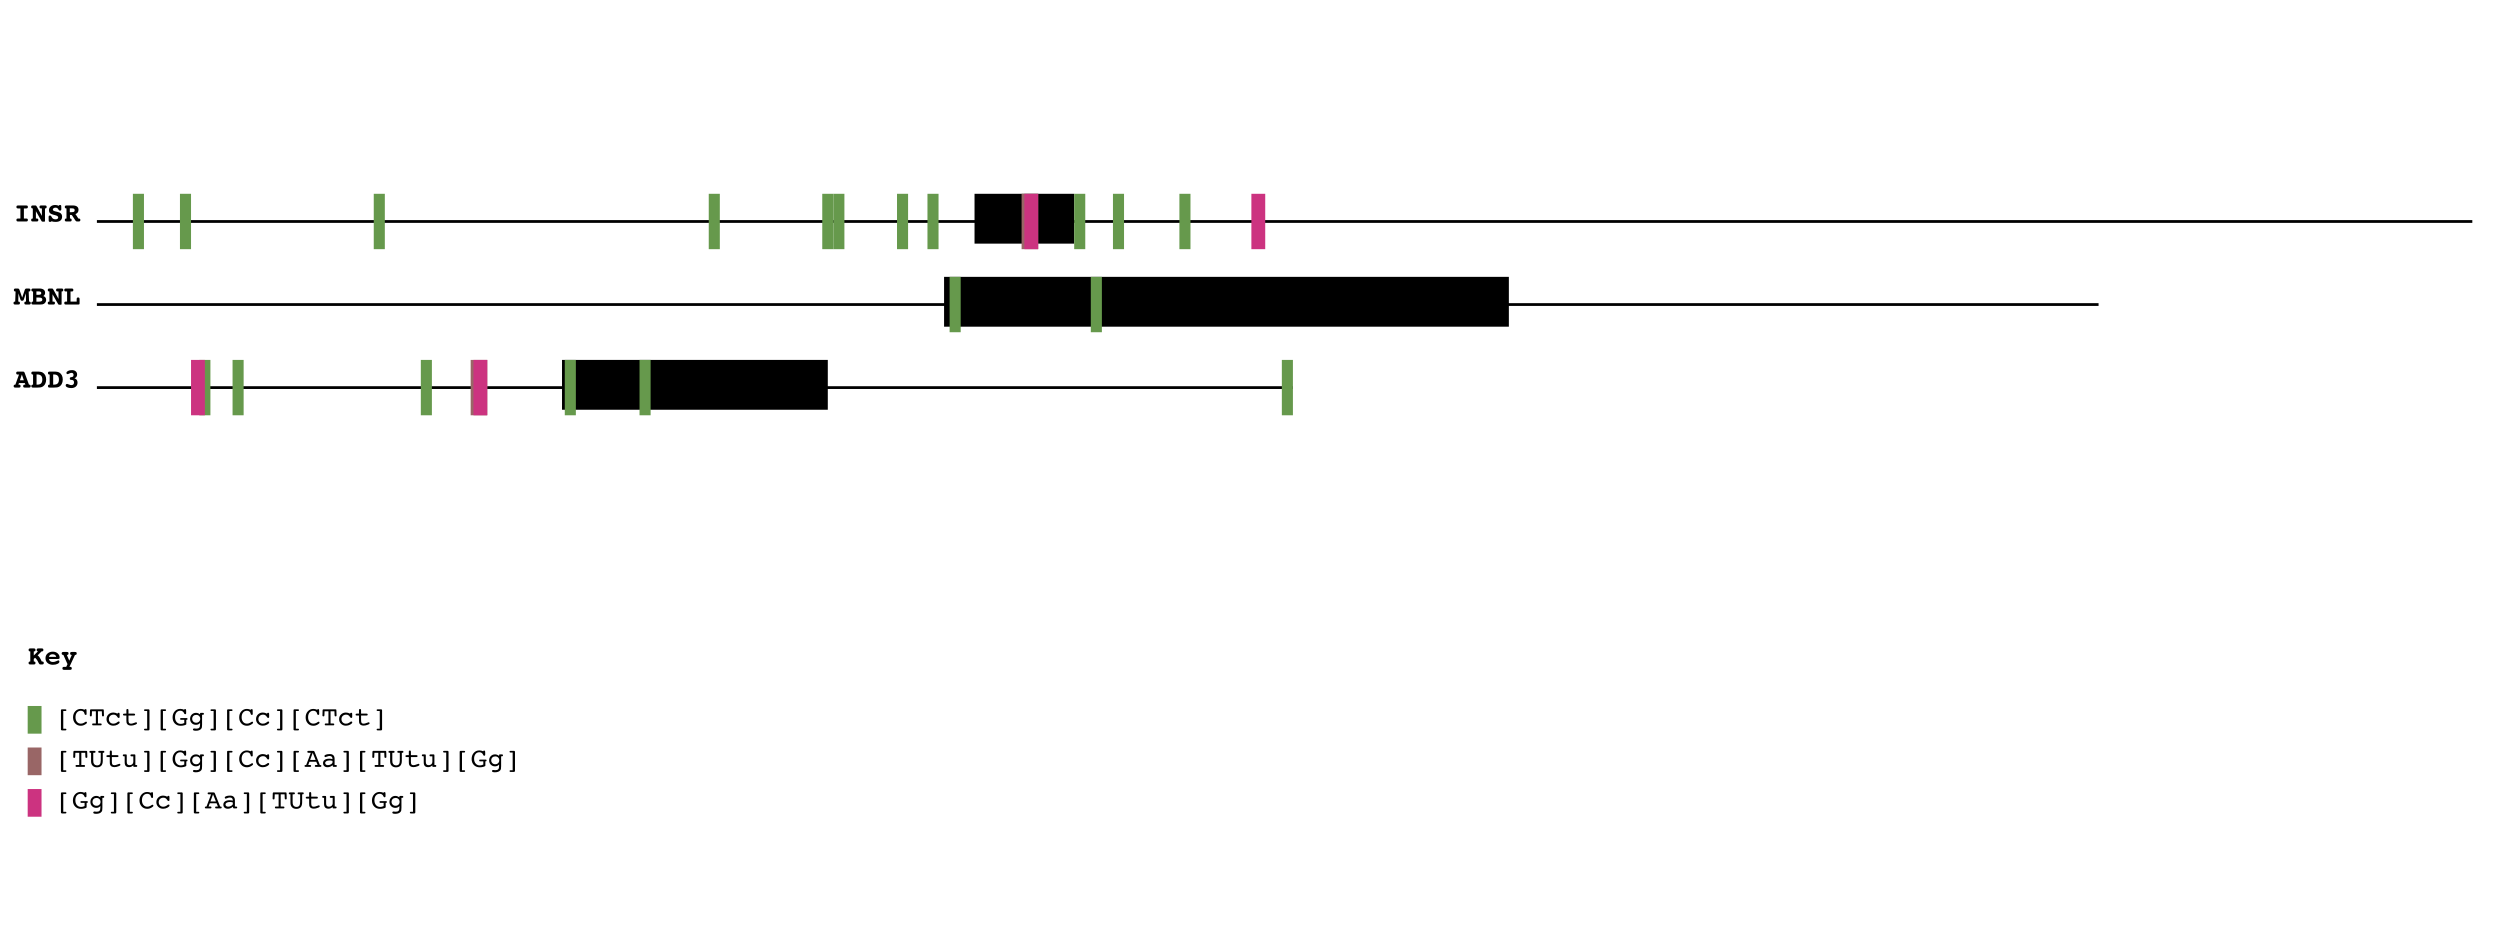 <?xml version="1.0" encoding="UTF-8"?>
<svg xmlns="http://www.w3.org/2000/svg" xmlns:xlink="http://www.w3.org/1999/xlink" width="903pt" height="340pt" viewBox="0 0 903 340" version="1.1">
<defs>
<g>
<symbol overflow="visible" id="glyph0-0">
<path style="stroke:none;" d=""/>
</symbol>
<symbol overflow="visible" id="glyph0-1">
<path style="stroke:none;" d="M 3.629 -4.711 L 3.629 -1.07 L 4.449 -1.07 C 4.672 -1.07 4.828 -1.027 4.926 -0.945 C 5.02 -0.863 5.07 -0.727 5.07 -0.543 C 5.07 -0.352 5.02 -0.215 4.922 -0.129 C 4.824 -0.043 4.668 0 4.449 0 L 1.547 0 C 1.328 0 1.168 -0.043 1.07 -0.125 C 0.977 -0.211 0.93 -0.352 0.93 -0.543 C 0.93 -0.73 0.977 -0.867 1.07 -0.945 C 1.164 -1.027 1.324 -1.07 1.547 -1.07 L 2.367 -1.07 L 2.367 -4.711 L 1.547 -4.711 C 1.328 -4.711 1.168 -4.754 1.07 -4.84 C 0.977 -4.922 0.93 -5.059 0.93 -5.25 C 0.93 -5.441 0.977 -5.578 1.07 -5.66 C 1.164 -5.742 1.324 -5.781 1.547 -5.781 L 4.449 -5.781 C 4.68 -5.781 4.84 -5.742 4.93 -5.66 C 5.023 -5.578 5.07 -5.441 5.07 -5.25 C 5.07 -5.062 5.02 -4.922 4.926 -4.84 C 4.832 -4.754 4.672 -4.711 4.449 -4.711 Z M 3.629 -4.711 "/>
</symbol>
<symbol overflow="visible" id="glyph0-2">
<path style="stroke:none;" d="M 4.133 -2.023 L 4.133 -4.711 L 3.863 -4.711 C 3.648 -4.711 3.492 -4.754 3.402 -4.84 C 3.309 -4.922 3.262 -5.059 3.262 -5.25 C 3.262 -5.438 3.309 -5.574 3.402 -5.66 C 3.492 -5.746 3.648 -5.789 3.863 -5.789 L 5.25 -5.789 C 5.461 -5.789 5.613 -5.746 5.707 -5.66 C 5.801 -5.574 5.852 -5.438 5.852 -5.25 C 5.852 -5.078 5.805 -4.945 5.715 -4.852 C 5.625 -4.758 5.5 -4.711 5.332 -4.711 L 5.25 -4.711 L 5.25 -0.277 C 5.25 -0.125 5.234 -0.031 5.199 0.008 C 5.168 0.047 5.094 0.07 4.98 0.07 L 4.492 0.07 C 4.336 0.07 4.227 0.051 4.164 0.02 C 4.102 -0.012 4.043 -0.07 4 -0.152 L 1.969 -3.719 L 1.969 -1.07 L 2.25 -1.07 C 2.461 -1.07 2.613 -1.027 2.703 -0.945 C 2.797 -0.867 2.844 -0.73 2.844 -0.543 C 2.844 -0.352 2.797 -0.211 2.703 -0.125 C 2.609 -0.043 2.461 0 2.25 0 L 0.852 0 C 0.641 0 0.484 -0.043 0.391 -0.125 C 0.297 -0.211 0.25 -0.352 0.25 -0.543 C 0.25 -0.715 0.293 -0.844 0.383 -0.934 C 0.469 -1.023 0.598 -1.07 0.773 -1.07 L 0.852 -1.07 L 0.852 -4.711 L 0.773 -4.711 C 0.605 -4.711 0.477 -4.758 0.387 -4.852 C 0.297 -4.945 0.25 -5.078 0.25 -5.25 C 0.25 -5.438 0.297 -5.574 0.395 -5.66 C 0.488 -5.746 0.641 -5.789 0.852 -5.789 L 1.648 -5.789 C 1.844 -5.789 1.973 -5.766 2.039 -5.715 C 2.109 -5.664 2.188 -5.562 2.27 -5.41 Z M 4.133 -2.023 "/>
</symbol>
<symbol overflow="visible" id="glyph0-3">
<path style="stroke:none;" d="M 4.219 -5.68 C 4.266 -5.781 4.324 -5.855 4.383 -5.895 C 4.445 -5.934 4.539 -5.953 4.668 -5.953 C 4.855 -5.953 4.977 -5.918 5.031 -5.848 C 5.086 -5.777 5.117 -5.637 5.121 -5.43 L 5.141 -4.492 L 5.141 -4.438 C 5.141 -4.246 5.102 -4.113 5.027 -4.035 C 4.949 -3.961 4.82 -3.922 4.641 -3.922 C 4.406 -3.922 4.234 -4.043 4.121 -4.293 C 4.105 -4.328 4.094 -4.355 4.082 -4.379 C 3.98 -4.582 3.844 -4.734 3.672 -4.836 C 3.5 -4.938 3.297 -4.992 3.062 -4.992 C 2.77 -4.992 2.531 -4.922 2.352 -4.789 C 2.172 -4.652 2.078 -4.48 2.078 -4.266 C 2.078 -3.969 2.492 -3.73 3.32 -3.559 C 3.461 -3.531 3.57 -3.508 3.652 -3.492 C 4.277 -3.355 4.73 -3.145 5.008 -2.867 C 5.289 -2.586 5.43 -2.203 5.43 -1.719 C 5.43 -1.121 5.227 -0.66 4.82 -0.336 C 4.414 -0.012 3.828 0.152 3.07 0.152 C 2.773 0.152 2.512 0.133 2.277 0.094 C 2.047 0.055 1.82 -0.008 1.602 -0.086 C 1.551 -0.004 1.488 0.059 1.422 0.094 C 1.352 0.133 1.258 0.152 1.137 0.152 C 0.934 0.152 0.789 0.113 0.707 0.035 C 0.625 -0.043 0.586 -0.184 0.582 -0.383 L 0.562 -1.527 L 0.562 -1.582 C 0.562 -1.797 0.602 -1.945 0.68 -2.031 C 0.762 -2.117 0.898 -2.156 1.098 -2.156 C 1.309 -2.156 1.488 -2.004 1.633 -1.699 C 1.664 -1.625 1.688 -1.566 1.711 -1.527 C 1.836 -1.277 2.012 -1.09 2.238 -0.969 C 2.465 -0.844 2.742 -0.781 3.07 -0.781 C 3.371 -0.781 3.602 -0.844 3.77 -0.969 C 3.938 -1.09 4.02 -1.266 4.02 -1.488 C 4.02 -1.836 3.641 -2.102 2.891 -2.281 C 2.664 -2.332 2.488 -2.375 2.359 -2.414 C 1.727 -2.578 1.289 -2.785 1.047 -3.035 C 0.801 -3.285 0.68 -3.625 0.68 -4.059 C 0.68 -4.613 0.887 -5.07 1.305 -5.422 C 1.723 -5.773 2.266 -5.953 2.93 -5.953 C 3.152 -5.953 3.367 -5.93 3.582 -5.883 C 3.797 -5.836 4.008 -5.77 4.219 -5.68 Z M 4.219 -5.68 "/>
</symbol>
<symbol overflow="visible" id="glyph0-4">
<path style="stroke:none;" d="M 4.219 -2.66 C 4.305 -2.609 4.387 -2.516 4.469 -2.379 C 4.48 -2.359 4.492 -2.344 4.5 -2.328 L 5.297 -1.07 L 5.449 -1.07 C 5.637 -1.07 5.781 -1.023 5.875 -0.938 C 5.973 -0.852 6.02 -0.719 6.02 -0.543 C 6.02 -0.352 5.973 -0.211 5.875 -0.125 C 5.781 -0.043 5.621 0 5.398 0 L 4.801 0 C 4.578 0 4.406 -0.098 4.281 -0.289 L 4.266 -0.297 L 3.07 -2.141 C 3.023 -2.211 2.973 -2.266 2.914 -2.301 C 2.855 -2.34 2.793 -2.359 2.73 -2.359 L 2.27 -2.359 L 2.27 -1.07 L 2.348 -1.07 C 2.523 -1.07 2.656 -1.023 2.746 -0.934 C 2.836 -0.844 2.883 -0.715 2.883 -0.543 C 2.883 -0.352 2.836 -0.211 2.742 -0.125 C 2.648 -0.043 2.492 0 2.27 0 L 1.012 0 C 0.793 0 0.637 -0.043 0.543 -0.125 C 0.449 -0.211 0.398 -0.352 0.398 -0.543 C 0.398 -0.715 0.445 -0.844 0.535 -0.934 C 0.625 -1.023 0.754 -1.07 0.93 -1.07 L 1.012 -1.07 L 1.012 -4.711 L 0.93 -4.711 C 0.758 -4.711 0.629 -4.758 0.539 -4.852 C 0.445 -4.945 0.398 -5.078 0.398 -5.25 C 0.398 -5.438 0.449 -5.574 0.543 -5.66 C 0.641 -5.746 0.797 -5.789 1.012 -5.789 L 3.262 -5.789 C 3.953 -5.789 4.473 -5.656 4.828 -5.387 C 5.184 -5.117 5.359 -4.723 5.359 -4.199 C 5.359 -3.836 5.262 -3.52 5.066 -3.25 C 4.867 -2.984 4.586 -2.789 4.219 -2.66 Z M 2.211 -4.742 L 2.211 -3.359 L 2.871 -3.359 C 3.277 -3.359 3.562 -3.414 3.727 -3.52 C 3.891 -3.625 3.969 -3.801 3.969 -4.047 C 3.969 -4.293 3.895 -4.469 3.746 -4.578 C 3.598 -4.688 3.359 -4.742 3.031 -4.742 Z M 2.211 -4.742 "/>
</symbol>
<symbol overflow="visible" id="glyph0-5">
<path style="stroke:none;" d="M 3.008 -2.5 L 3.941 -5.27 C 4 -5.453 4.082 -5.582 4.184 -5.668 C 4.289 -5.75 4.426 -5.789 4.602 -5.789 L 5.359 -5.789 C 5.582 -5.789 5.742 -5.75 5.836 -5.664 C 5.934 -5.578 5.98 -5.441 5.98 -5.25 C 5.98 -5.074 5.934 -4.941 5.844 -4.848 C 5.75 -4.758 5.617 -4.711 5.438 -4.711 L 5.359 -4.711 L 5.5 -1.07 L 5.582 -1.07 C 5.758 -1.07 5.891 -1.023 5.977 -0.934 C 6.062 -0.844 6.109 -0.715 6.109 -0.543 C 6.109 -0.352 6.062 -0.211 5.969 -0.125 C 5.875 -0.043 5.719 0 5.5 0 L 4.398 0 C 4.18 0 4.02 -0.043 3.93 -0.125 C 3.836 -0.207 3.789 -0.348 3.789 -0.543 C 3.789 -0.715 3.832 -0.844 3.922 -0.934 C 4.012 -1.023 4.145 -1.07 4.32 -1.07 L 4.398 -1.07 L 4.332 -4.047 L 3.617 -1.832 C 3.566 -1.664 3.492 -1.547 3.395 -1.473 C 3.301 -1.398 3.168 -1.363 3 -1.363 C 2.828 -1.363 2.695 -1.398 2.594 -1.473 C 2.496 -1.547 2.422 -1.664 2.367 -1.832 L 1.66 -4.047 L 1.594 -1.07 L 1.672 -1.07 C 1.848 -1.07 1.977 -1.023 2.066 -0.934 C 2.156 -0.844 2.203 -0.715 2.203 -0.543 C 2.203 -0.352 2.156 -0.211 2.062 -0.125 C 1.969 -0.043 1.809 0 1.594 0 L 0.488 0 C 0.27 0 0.113 -0.043 0.02 -0.125 C -0.074 -0.211 -0.121 -0.352 -0.121 -0.543 C -0.121 -0.715 -0.078 -0.844 0.012 -0.934 C 0.102 -1.023 0.234 -1.07 0.41 -1.07 L 0.488 -1.07 L 0.629 -4.711 L 0.551 -4.711 C 0.375 -4.711 0.242 -4.758 0.148 -4.848 C 0.055 -4.938 0.008 -5.074 0.008 -5.25 C 0.008 -5.441 0.059 -5.578 0.152 -5.664 C 0.25 -5.75 0.41 -5.789 0.629 -5.789 L 1.391 -5.789 C 1.562 -5.789 1.695 -5.75 1.801 -5.668 C 1.902 -5.586 1.984 -5.453 2.051 -5.27 Z M 3.008 -2.5 "/>
</symbol>
<symbol overflow="visible" id="glyph0-6">
<path style="stroke:none;" d="M 2.148 -2.531 L 2.148 -1.039 L 2.883 -1.039 C 3.398 -1.039 3.762 -1.098 3.977 -1.211 C 4.188 -1.324 4.293 -1.516 4.293 -1.781 C 4.293 -2.051 4.191 -2.246 3.988 -2.359 C 3.789 -2.473 3.434 -2.531 2.93 -2.531 Z M 4.641 -3.07 C 4.992 -2.941 5.254 -2.762 5.422 -2.535 C 5.586 -2.309 5.668 -2.023 5.668 -1.672 C 5.668 -1.375 5.598 -1.102 5.453 -0.859 C 5.312 -0.617 5.105 -0.414 4.84 -0.258 C 4.684 -0.168 4.508 -0.102 4.312 -0.062 C 4.121 -0.02 3.848 0 3.492 0 L 0.941 0 C 0.727 0 0.574 -0.043 0.48 -0.125 C 0.387 -0.211 0.344 -0.352 0.344 -0.543 C 0.344 -0.715 0.387 -0.844 0.473 -0.934 C 0.562 -1.023 0.691 -1.07 0.859 -1.07 L 0.941 -1.07 L 0.941 -4.711 L 0.859 -4.711 C 0.691 -4.711 0.562 -4.758 0.473 -4.848 C 0.387 -4.938 0.344 -5.074 0.344 -5.25 C 0.344 -5.438 0.391 -5.574 0.484 -5.66 C 0.578 -5.746 0.73 -5.789 0.941 -5.789 L 3.188 -5.789 C 3.875 -5.789 4.398 -5.656 4.754 -5.391 C 5.109 -5.125 5.289 -4.734 5.289 -4.219 C 5.289 -3.965 5.234 -3.742 5.125 -3.547 C 5.016 -3.352 4.852 -3.195 4.641 -3.07 Z M 2.148 -4.742 L 2.148 -3.512 L 2.809 -3.512 C 3.207 -3.512 3.492 -3.559 3.656 -3.652 C 3.82 -3.746 3.902 -3.906 3.902 -4.133 C 3.902 -4.344 3.828 -4.496 3.68 -4.594 C 3.531 -4.691 3.289 -4.742 2.961 -4.742 Z M 2.148 -4.742 "/>
</symbol>
<symbol overflow="visible" id="glyph0-7">
<path style="stroke:none;" d="M 2.469 -4.711 L 2.469 -1.07 L 4.691 -1.07 L 4.691 -1.938 C 4.691 -2.164 4.73 -2.324 4.812 -2.418 C 4.891 -2.512 5.023 -2.559 5.211 -2.559 C 5.395 -2.559 5.531 -2.512 5.617 -2.414 C 5.699 -2.32 5.742 -2.16 5.742 -1.938 L 5.742 -0.438 C 5.742 -0.262 5.707 -0.148 5.641 -0.086 C 5.57 -0.027 5.434 0 5.23 0 L 0.801 0 C 0.59 0 0.438 -0.043 0.348 -0.125 C 0.258 -0.211 0.211 -0.352 0.211 -0.543 C 0.211 -0.73 0.254 -0.867 0.344 -0.945 C 0.434 -1.027 0.586 -1.07 0.801 -1.07 L 1.23 -1.07 L 1.23 -4.711 L 0.801 -4.711 C 0.59 -4.711 0.438 -4.754 0.348 -4.84 C 0.258 -4.922 0.211 -5.059 0.211 -5.25 C 0.211 -5.438 0.258 -5.574 0.355 -5.66 C 0.449 -5.746 0.602 -5.789 0.812 -5.789 L 2.891 -5.789 C 3.098 -5.789 3.25 -5.746 3.348 -5.66 C 3.445 -5.574 3.492 -5.438 3.492 -5.25 C 3.492 -5.062 3.445 -4.922 3.352 -4.84 C 3.258 -4.754 3.102 -4.711 2.891 -4.711 Z M 2.469 -4.711 "/>
</symbol>
<symbol overflow="visible" id="glyph0-8">
<path style="stroke:none;" d="M 5.461 -1.07 L 5.543 -1.07 C 5.719 -1.07 5.852 -1.023 5.941 -0.934 C 6.031 -0.844 6.078 -0.715 6.078 -0.543 C 6.078 -0.352 6.031 -0.211 5.934 -0.125 C 5.84 -0.043 5.68 0 5.461 0 L 3.988 0 C 3.766 0 3.605 -0.043 3.512 -0.125 C 3.418 -0.207 3.367 -0.348 3.367 -0.543 C 3.367 -0.73 3.418 -0.867 3.512 -0.945 C 3.605 -1.027 3.766 -1.07 3.988 -1.07 L 4.16 -1.07 L 3.961 -1.641 L 1.852 -1.641 L 1.641 -1.07 L 1.812 -1.07 C 2.031 -1.07 2.191 -1.027 2.289 -0.945 C 2.383 -0.863 2.43 -0.727 2.43 -0.543 C 2.43 -0.352 2.383 -0.211 2.289 -0.125 C 2.191 -0.043 2.031 0 1.812 0 L 0.551 0 C 0.328 0 0.168 -0.043 0.074 -0.125 C -0.02 -0.211 -0.07 -0.352 -0.07 -0.543 C -0.07 -0.715 -0.023 -0.844 0.07 -0.934 C 0.16 -1.023 0.293 -1.07 0.469 -1.07 L 0.551 -1.07 L 1.859 -4.711 L 1.469 -4.711 C 1.25 -4.711 1.09 -4.754 0.992 -4.84 C 0.898 -4.922 0.852 -5.059 0.852 -5.25 C 0.852 -5.441 0.898 -5.578 0.992 -5.664 C 1.09 -5.75 1.25 -5.789 1.469 -5.789 L 3.301 -5.789 C 3.59 -5.789 3.793 -5.633 3.91 -5.32 L 3.91 -5.309 Z M 2.898 -4.711 L 2.191 -2.652 L 3.609 -2.652 Z M 2.898 -4.711 "/>
</symbol>
<symbol overflow="visible" id="glyph0-9">
<path style="stroke:none;" d="M 0.941 -1.07 L 0.941 -4.711 L 0.859 -4.711 C 0.684 -4.711 0.551 -4.758 0.461 -4.848 C 0.367 -4.938 0.32 -5.074 0.32 -5.25 C 0.32 -5.438 0.371 -5.574 0.469 -5.66 C 0.566 -5.746 0.723 -5.789 0.941 -5.789 L 2.148 -5.789 C 2.828 -5.789 3.328 -5.762 3.641 -5.703 C 3.957 -5.645 4.227 -5.547 4.449 -5.41 C 4.844 -5.176 5.145 -4.84 5.355 -4.406 C 5.562 -3.973 5.668 -3.469 5.668 -2.898 C 5.668 -2.297 5.551 -1.773 5.309 -1.32 C 5.07 -0.871 4.73 -0.527 4.293 -0.297 C 4.094 -0.195 3.859 -0.117 3.594 -0.07 C 3.328 -0.023 2.93 0 2.402 0 L 0.941 0 C 0.719 0 0.559 -0.043 0.465 -0.125 C 0.371 -0.207 0.32 -0.348 0.32 -0.543 C 0.32 -0.715 0.367 -0.844 0.461 -0.934 C 0.551 -1.023 0.684 -1.07 0.859 -1.07 Z M 2.203 -4.73 L 2.203 -1.07 L 2.48 -1.07 C 3.094 -1.07 3.551 -1.219 3.844 -1.52 C 4.137 -1.82 4.281 -2.285 4.281 -2.91 C 4.281 -3.523 4.133 -3.984 3.836 -4.289 C 3.539 -4.59 3.09 -4.742 2.492 -4.742 C 2.414 -4.742 2.352 -4.742 2.312 -4.738 C 2.273 -4.738 2.234 -4.734 2.203 -4.73 Z M 2.203 -4.73 "/>
</symbol>
<symbol overflow="visible" id="glyph0-10">
<path style="stroke:none;" d="M 3.891 -3.352 C 4.266 -3.234 4.543 -3.047 4.727 -2.797 C 4.91 -2.543 5 -2.215 5 -1.812 C 5 -1.203 4.793 -0.719 4.383 -0.363 C 3.969 -0.008 3.41 0.172 2.699 0.172 C 2.125 0.172 1.652 0.078 1.281 -0.113 C 0.906 -0.301 0.719 -0.531 0.719 -0.801 C 0.719 -0.961 0.77 -1.09 0.871 -1.188 C 0.973 -1.289 1.109 -1.336 1.281 -1.336 C 1.359 -1.336 1.566 -1.266 1.898 -1.117 C 2.23 -0.973 2.523 -0.898 2.777 -0.898 C 3.086 -0.898 3.32 -0.98 3.484 -1.145 C 3.648 -1.309 3.73 -1.543 3.73 -1.852 C 3.73 -2.18 3.66 -2.414 3.523 -2.555 C 3.383 -2.695 3.121 -2.773 2.73 -2.789 C 2.523 -2.797 2.387 -2.836 2.316 -2.906 C 2.246 -2.98 2.211 -3.113 2.211 -3.301 C 2.211 -3.562 2.352 -3.711 2.633 -3.75 C 2.672 -3.754 2.699 -3.758 2.719 -3.758 C 3.07 -3.809 3.301 -3.891 3.402 -4.012 C 3.508 -4.129 3.559 -4.324 3.559 -4.59 C 3.559 -4.82 3.496 -5 3.371 -5.129 C 3.246 -5.258 3.07 -5.32 2.844 -5.32 C 2.602 -5.32 2.332 -5.246 2.031 -5.094 C 1.73 -4.945 1.523 -4.867 1.41 -4.867 C 1.285 -4.867 1.184 -4.91 1.105 -4.992 C 1.031 -5.074 0.992 -5.18 0.992 -5.309 C 0.992 -5.586 1.184 -5.82 1.566 -6.02 C 1.953 -6.219 2.426 -6.32 2.988 -6.32 C 3.555 -6.32 4.008 -6.172 4.344 -5.879 C 4.68 -5.586 4.848 -5.195 4.848 -4.711 C 4.848 -4.391 4.77 -4.125 4.617 -3.902 C 4.461 -3.684 4.219 -3.5 3.891 -3.352 Z M 3.891 -3.352 "/>
</symbol>
<symbol overflow="visible" id="glyph0-11">
<path style="stroke:none;" d="M 2.203 -4.711 L 2.203 -3.234 L 3.711 -4.742 C 3.543 -4.762 3.422 -4.809 3.355 -4.887 C 3.285 -4.961 3.25 -5.082 3.25 -5.25 C 3.25 -5.441 3.297 -5.578 3.391 -5.664 C 3.484 -5.75 3.641 -5.789 3.863 -5.789 L 5.059 -5.789 C 5.281 -5.789 5.438 -5.75 5.531 -5.664 C 5.625 -5.578 5.668 -5.441 5.668 -5.25 C 5.668 -5.07 5.621 -4.938 5.531 -4.848 C 5.438 -4.758 5.301 -4.711 5.121 -4.711 L 5.008 -4.711 L 3.59 -3.301 C 3.852 -3.105 4.094 -2.848 4.312 -2.531 C 4.531 -2.215 4.785 -1.727 5.078 -1.07 L 5.238 -1.07 C 5.43 -1.07 5.574 -1.023 5.668 -0.938 C 5.762 -0.852 5.812 -0.719 5.812 -0.543 C 5.812 -0.352 5.762 -0.211 5.668 -0.125 C 5.57 -0.043 5.41 0 5.191 0 L 4.59 0 C 4.328 0 4.113 -0.176 3.949 -0.531 C 3.922 -0.598 3.898 -0.648 3.883 -0.688 C 3.668 -1.145 3.469 -1.496 3.289 -1.742 C 3.109 -1.992 2.902 -2.219 2.66 -2.422 L 2.203 -1.984 L 2.203 -1.07 L 2.281 -1.07 C 2.457 -1.07 2.59 -1.023 2.684 -0.934 C 2.777 -0.844 2.82 -0.715 2.82 -0.543 C 2.82 -0.352 2.773 -0.211 2.68 -0.125 C 2.582 -0.043 2.422 0 2.203 0 L 0.941 0 C 0.719 0 0.559 -0.043 0.465 -0.125 C 0.371 -0.207 0.32 -0.348 0.32 -0.543 C 0.32 -0.715 0.367 -0.844 0.461 -0.934 C 0.551 -1.023 0.684 -1.07 0.859 -1.07 L 0.941 -1.07 L 0.941 -4.711 L 0.859 -4.711 C 0.688 -4.711 0.555 -4.758 0.465 -4.848 C 0.375 -4.938 0.332 -5.074 0.332 -5.25 C 0.332 -5.441 0.379 -5.578 0.473 -5.664 C 0.562 -5.75 0.723 -5.789 0.941 -5.789 L 2.203 -5.789 C 2.422 -5.789 2.578 -5.75 2.676 -5.664 C 2.773 -5.578 2.82 -5.441 2.82 -5.25 C 2.82 -5.074 2.777 -4.941 2.684 -4.848 C 2.59 -4.758 2.457 -4.711 2.281 -4.711 Z M 2.203 -4.711 "/>
</symbol>
<symbol overflow="visible" id="glyph0-12">
<path style="stroke:none;" d="M 1.672 -1.969 C 1.754 -1.605 1.918 -1.336 2.16 -1.156 C 2.402 -0.977 2.727 -0.891 3.129 -0.891 C 3.531 -0.891 3.934 -0.988 4.328 -1.184 C 4.719 -1.383 4.957 -1.48 5.039 -1.48 C 5.16 -1.48 5.258 -1.434 5.336 -1.344 C 5.41 -1.254 5.449 -1.141 5.449 -1 C 5.449 -0.695 5.223 -0.43 4.77 -0.211 C 4.316 0.012 3.758 0.121 3.09 0.121 C 2.305 0.121 1.664 -0.098 1.168 -0.543 C 0.676 -0.984 0.43 -1.555 0.43 -2.25 C 0.43 -2.945 0.676 -3.512 1.168 -3.953 C 1.664 -4.398 2.305 -4.617 3.09 -4.617 C 3.793 -4.617 4.375 -4.41 4.84 -3.996 C 5.301 -3.582 5.531 -3.074 5.531 -2.469 C 5.531 -2.277 5.484 -2.148 5.395 -2.074 C 5.301 -2.004 5.109 -1.969 4.82 -1.969 Z M 4.301 -2.73 C 4.246 -3.031 4.105 -3.266 3.875 -3.434 C 3.645 -3.598 3.348 -3.68 2.977 -3.68 C 2.625 -3.68 2.34 -3.602 2.121 -3.445 C 1.906 -3.289 1.754 -3.047 1.672 -2.73 Z M 4.301 -2.73 "/>
</symbol>
<symbol overflow="visible" id="glyph0-13">
<path style="stroke:none;" d="M 2.141 -3.441 L 3.016 -1.363 L 3.941 -3.441 L 3.863 -3.441 C 3.688 -3.441 3.551 -3.488 3.461 -3.578 C 3.367 -3.672 3.32 -3.805 3.32 -3.98 C 3.32 -4.172 3.367 -4.309 3.461 -4.391 C 3.555 -4.473 3.711 -4.512 3.941 -4.512 L 5.086 -4.512 C 5.316 -4.512 5.477 -4.469 5.57 -4.387 C 5.664 -4.305 5.707 -4.168 5.707 -3.98 C 5.707 -3.805 5.664 -3.672 5.57 -3.578 C 5.48 -3.488 5.348 -3.441 5.172 -3.441 L 5.086 -3.441 L 3.082 0.867 L 3.301 0.867 C 3.523 0.867 3.68 0.91 3.777 0.996 C 3.875 1.082 3.922 1.219 3.922 1.41 C 3.922 1.602 3.871 1.738 3.777 1.82 C 3.68 1.906 3.523 1.949 3.301 1.949 L 1.164 1.949 C 0.938 1.949 0.777 1.906 0.684 1.824 C 0.59 1.742 0.543 1.602 0.543 1.41 C 0.543 1.219 0.59 1.082 0.684 0.996 C 0.777 0.91 0.938 0.867 1.164 0.867 L 1.918 0.867 L 2.379 -0.113 L 0.898 -3.441 L 0.82 -3.441 C 0.645 -3.441 0.512 -3.488 0.418 -3.578 C 0.324 -3.672 0.277 -3.805 0.277 -3.98 C 0.277 -4.172 0.324 -4.309 0.422 -4.391 C 0.516 -4.473 0.672 -4.512 0.898 -4.512 L 2.141 -4.512 C 2.363 -4.512 2.523 -4.469 2.617 -4.387 C 2.711 -4.305 2.758 -4.168 2.758 -3.98 C 2.758 -3.805 2.711 -3.672 2.621 -3.578 C 2.527 -3.488 2.395 -3.441 2.223 -3.441 Z M 2.141 -3.441 "/>
</symbol>
<symbol overflow="visible" id="glyph1-0">
<path style="stroke:none;" d=""/>
</symbol>
<symbol overflow="visible" id="glyph1-1">
<path style="stroke:none;" d="M 2.852 1.211 L 3.672 1.211 C 3.766 1.211 3.844 1.238 3.902 1.289 C 3.961 1.34 3.988 1.41 3.988 1.5 C 3.988 1.594 3.961 1.668 3.906 1.727 C 3.852 1.781 3.777 1.812 3.68 1.812 L 2.367 1.812 C 2.266 1.812 2.184 1.781 2.113 1.719 C 2.047 1.656 2.012 1.582 2.012 1.488 L 2.012 -5.469 C 2.012 -5.559 2.047 -5.637 2.113 -5.699 C 2.184 -5.762 2.266 -5.789 2.367 -5.789 L 3.68 -5.789 C 3.773 -5.789 3.852 -5.766 3.906 -5.711 C 3.961 -5.656 3.988 -5.582 3.988 -5.488 C 3.988 -5.398 3.961 -5.328 3.902 -5.273 C 3.844 -5.219 3.766 -5.191 3.672 -5.191 L 2.852 -5.191 Z M 2.852 1.211 "/>
</symbol>
<symbol overflow="visible" id="glyph1-2">
<path style="stroke:none;" d="M 4.539 -5.629 C 4.574 -5.719 4.617 -5.781 4.68 -5.816 C 4.738 -5.852 4.82 -5.867 4.93 -5.867 C 5.051 -5.867 5.137 -5.84 5.188 -5.781 C 5.234 -5.723 5.258 -5.602 5.258 -5.422 C 5.258 -5.102 5.262 -4.805 5.27 -4.527 C 5.273 -4.254 5.277 -4.133 5.277 -4.172 C 5.277 -4.016 5.254 -3.914 5.199 -3.859 C 5.148 -3.805 5.055 -3.781 4.922 -3.781 C 4.707 -3.781 4.566 -3.934 4.5 -4.238 C 4.477 -4.328 4.461 -4.398 4.449 -4.449 C 4.387 -4.691 4.238 -4.891 4.004 -5.047 C 3.77 -5.203 3.496 -5.277 3.18 -5.277 C 2.602 -5.277 2.141 -5.066 1.793 -4.645 C 1.445 -4.223 1.27 -3.66 1.27 -2.949 C 1.27 -2.238 1.445 -1.676 1.801 -1.254 C 2.152 -0.832 2.617 -0.621 3.199 -0.621 C 3.387 -0.621 3.578 -0.648 3.773 -0.699 C 3.969 -0.754 4.16 -0.836 4.352 -0.941 C 4.438 -0.988 4.559 -1.066 4.711 -1.176 C 4.863 -1.285 4.973 -1.336 5.039 -1.336 C 5.141 -1.336 5.227 -1.305 5.297 -1.238 C 5.367 -1.172 5.398 -1.09 5.398 -0.992 C 5.398 -0.895 5.363 -0.801 5.285 -0.711 C 5.211 -0.621 5.066 -0.512 4.859 -0.383 C 4.586 -0.203 4.309 -0.07 4.031 0.016 C 3.758 0.102 3.465 0.141 3.16 0.141 C 2.355 0.141 1.691 -0.141 1.168 -0.711 C 0.645 -1.277 0.383 -2.004 0.383 -2.891 C 0.383 -3.766 0.645 -4.492 1.176 -5.074 C 1.707 -5.652 2.375 -5.941 3.18 -5.941 C 3.395 -5.941 3.613 -5.918 3.836 -5.863 C 4.059 -5.812 4.293 -5.734 4.539 -5.629 Z M 4.539 -5.629 "/>
</symbol>
<symbol overflow="visible" id="glyph1-3">
<path style="stroke:none;" d="M 1.172 -3.82 C 1.164 -3.574 1.137 -3.418 1.086 -3.352 C 1.035 -3.285 0.938 -3.25 0.789 -3.25 C 0.676 -3.25 0.59 -3.281 0.535 -3.344 C 0.477 -3.402 0.449 -3.492 0.449 -3.609 C 0.449 -3.609 0.449 -3.633 0.453 -3.684 C 0.457 -3.734 0.461 -3.785 0.461 -3.836 L 0.508 -5.449 C 0.516 -5.57 0.547 -5.656 0.605 -5.711 C 0.664 -5.766 0.754 -5.789 0.879 -5.789 L 5.121 -5.789 C 5.246 -5.789 5.336 -5.766 5.395 -5.711 C 5.453 -5.656 5.484 -5.57 5.488 -5.449 L 5.543 -3.836 C 5.543 -3.777 5.543 -3.723 5.547 -3.672 C 5.551 -3.621 5.551 -3.594 5.551 -3.598 C 5.551 -3.48 5.52 -3.395 5.461 -3.336 C 5.398 -3.281 5.305 -3.25 5.18 -3.25 C 5.051 -3.25 4.961 -3.285 4.914 -3.352 C 4.863 -3.418 4.836 -3.574 4.828 -3.82 L 4.781 -5.086 L 3.379 -5.086 L 3.379 -0.688 L 4.32 -0.688 C 4.457 -0.688 4.559 -0.66 4.617 -0.609 C 4.68 -0.555 4.711 -0.469 4.711 -0.352 C 4.711 -0.238 4.684 -0.152 4.625 -0.09 C 4.566 -0.031 4.48 0 4.371 0 L 1.633 0 C 1.52 0 1.438 -0.031 1.375 -0.09 C 1.316 -0.148 1.289 -0.238 1.289 -0.352 C 1.289 -0.473 1.32 -0.559 1.383 -0.609 C 1.445 -0.664 1.555 -0.688 1.711 -0.688 L 2.621 -0.688 L 2.621 -5.086 L 1.219 -5.086 Z M 1.172 -3.82 "/>
</symbol>
<symbol overflow="visible" id="glyph1-4">
<path style="stroke:none;" d="M 4.469 -4.219 L 4.469 -4.238 C 4.469 -4.344 4.5 -4.426 4.562 -4.477 C 4.625 -4.527 4.719 -4.551 4.848 -4.551 C 4.98 -4.551 5.074 -4.512 5.125 -4.434 C 5.176 -4.355 5.199 -4.195 5.199 -3.949 L 5.199 -3.043 C 5.199 -2.922 5.168 -2.832 5.109 -2.77 C 5.047 -2.711 4.953 -2.68 4.828 -2.68 C 4.742 -2.68 4.664 -2.707 4.602 -2.758 C 4.539 -2.809 4.461 -2.91 4.371 -3.07 C 4.215 -3.336 4.023 -3.535 3.801 -3.668 C 3.578 -3.805 3.32 -3.871 3.031 -3.871 C 2.523 -3.871 2.113 -3.723 1.793 -3.422 C 1.477 -3.125 1.32 -2.734 1.32 -2.262 C 1.32 -1.777 1.469 -1.379 1.773 -1.07 C 2.078 -0.766 2.469 -0.609 2.949 -0.609 C 3.168 -0.609 3.375 -0.641 3.57 -0.699 C 3.77 -0.762 3.953 -0.852 4.133 -0.973 C 4.195 -1.012 4.277 -1.07 4.379 -1.152 C 4.59 -1.324 4.758 -1.41 4.879 -1.41 C 4.98 -1.41 5.062 -1.379 5.125 -1.316 C 5.188 -1.254 5.219 -1.172 5.219 -1.07 C 5.219 -0.812 4.977 -0.551 4.488 -0.281 C 4.004 -0.012 3.484 0.121 2.938 0.121 C 2.234 0.121 1.645 -0.105 1.176 -0.555 C 0.703 -1.008 0.469 -1.574 0.469 -2.25 C 0.469 -2.93 0.703 -3.492 1.172 -3.949 C 1.641 -4.402 2.227 -4.629 2.93 -4.629 C 3.176 -4.629 3.426 -4.594 3.676 -4.527 C 3.922 -4.461 4.188 -4.359 4.469 -4.219 Z M 4.469 -4.219 "/>
</symbol>
<symbol overflow="visible" id="glyph1-5">
<path style="stroke:none;" d="M 4.332 -4.238 C 4.492 -4.238 4.605 -4.211 4.68 -4.156 C 4.754 -4.102 4.789 -4.012 4.789 -3.891 C 4.789 -3.777 4.758 -3.691 4.688 -3.637 C 4.617 -3.578 4.516 -3.551 4.379 -3.551 L 2.402 -3.551 L 2.402 -1.918 C 2.402 -1.383 2.473 -1.035 2.609 -0.863 C 2.75 -0.695 2.984 -0.609 3.32 -0.609 C 3.617 -0.609 3.973 -0.695 4.383 -0.867 C 4.797 -1.039 5.055 -1.129 5.152 -1.129 C 5.242 -1.129 5.32 -1.094 5.383 -1.031 C 5.445 -0.965 5.477 -0.887 5.477 -0.789 C 5.477 -0.684 5.438 -0.59 5.359 -0.512 C 5.281 -0.43 5.145 -0.352 4.953 -0.277 C 4.633 -0.152 4.344 -0.059 4.09 0 C 3.836 0.059 3.594 0.086 3.367 0.086 C 2.988 0.086 2.668 0.027 2.41 -0.094 C 2.152 -0.219 1.957 -0.398 1.832 -0.641 C 1.766 -0.754 1.719 -0.891 1.691 -1.047 C 1.664 -1.203 1.648 -1.441 1.648 -1.766 L 1.648 -3.551 L 0.82 -3.551 C 0.684 -3.551 0.586 -3.578 0.523 -3.629 C 0.461 -3.684 0.43 -3.77 0.43 -3.891 C 0.43 -4.023 0.473 -4.117 0.555 -4.164 C 0.641 -4.215 0.82 -4.238 1.098 -4.238 L 1.648 -4.238 L 1.648 -5.5 C 1.648 -5.641 1.68 -5.742 1.742 -5.809 C 1.801 -5.875 1.895 -5.906 2.023 -5.906 C 2.164 -5.906 2.266 -5.867 2.32 -5.785 C 2.375 -5.703 2.402 -5.52 2.402 -5.23 L 2.402 -4.238 Z M 4.332 -4.238 "/>
</symbol>
<symbol overflow="visible" id="glyph1-6">
<path style="stroke:none;" d="M 3.148 -5.191 L 2.328 -5.191 C 2.23 -5.191 2.152 -5.219 2.098 -5.27 C 2.039 -5.324 2.012 -5.398 2.012 -5.488 C 2.012 -5.582 2.039 -5.656 2.094 -5.711 C 2.148 -5.766 2.223 -5.789 2.32 -5.789 L 3.629 -5.789 C 3.734 -5.789 3.82 -5.762 3.887 -5.699 C 3.953 -5.637 3.988 -5.559 3.988 -5.469 L 3.988 1.488 C 3.988 1.578 3.953 1.656 3.887 1.719 C 3.82 1.781 3.73 1.812 3.629 1.812 L 2.32 1.812 C 2.227 1.812 2.148 1.781 2.094 1.727 C 2.039 1.668 2.012 1.594 2.012 1.5 C 2.012 1.406 2.039 1.336 2.098 1.285 C 2.156 1.234 2.23 1.211 2.328 1.211 L 3.148 1.211 Z M 3.148 -5.191 "/>
</symbol>
<symbol overflow="visible" id="glyph1-7">
<path style="stroke:none;" d="M 4.551 -0.84 L 4.551 -2 L 3.34 -2 C 3.242 -2 3.168 -2.027 3.121 -2.078 C 3.074 -2.133 3.051 -2.211 3.051 -2.32 C 3.051 -2.445 3.074 -2.527 3.117 -2.574 C 3.156 -2.617 3.238 -2.641 3.359 -2.641 L 5.469 -2.641 C 5.555 -2.641 5.617 -2.613 5.656 -2.562 C 5.695 -2.508 5.719 -2.426 5.719 -2.32 C 5.719 -2.199 5.691 -2.117 5.637 -2.07 C 5.582 -2.023 5.488 -2 5.352 -2 L 5.289 -2 L 5.289 -0.531 C 5.289 -0.445 5.277 -0.383 5.258 -0.348 C 5.238 -0.312 5.199 -0.281 5.141 -0.25 C 4.957 -0.141 4.688 -0.043 4.332 0.035 C 3.977 0.113 3.617 0.152 3.25 0.152 C 2.379 0.152 1.676 -0.125 1.137 -0.684 C 0.602 -1.242 0.332 -1.965 0.332 -2.859 C 0.332 -3.758 0.594 -4.496 1.121 -5.078 C 1.648 -5.66 2.316 -5.953 3.129 -5.953 C 3.352 -5.953 3.574 -5.926 3.797 -5.875 C 4.02 -5.824 4.25 -5.75 4.492 -5.648 C 4.523 -5.734 4.57 -5.797 4.625 -5.832 C 4.684 -5.871 4.758 -5.891 4.848 -5.891 C 5 -5.891 5.102 -5.844 5.152 -5.75 C 5.203 -5.66 5.23 -5.449 5.23 -5.121 L 5.23 -4.457 C 5.23 -4.297 5.203 -4.188 5.148 -4.125 C 5.094 -4.062 4.996 -4.027 4.859 -4.027 C 4.688 -4.027 4.566 -4.133 4.492 -4.34 C 4.465 -4.402 4.445 -4.449 4.43 -4.484 C 4.309 -4.742 4.137 -4.938 3.91 -5.078 C 3.688 -5.219 3.43 -5.289 3.141 -5.289 C 2.559 -5.289 2.09 -5.078 1.742 -4.656 C 1.395 -4.234 1.219 -3.664 1.219 -2.949 C 1.219 -2.211 1.414 -1.621 1.797 -1.188 C 2.18 -0.75 2.691 -0.531 3.328 -0.531 C 3.516 -0.531 3.707 -0.555 3.902 -0.605 C 4.102 -0.656 4.316 -0.734 4.551 -0.84 Z M 4.551 -0.84 "/>
</symbol>
<symbol overflow="visible" id="glyph1-8">
<path style="stroke:none;" d="M 2.859 -3.789 C 2.434 -3.789 2.086 -3.656 1.816 -3.395 C 1.547 -3.129 1.41 -2.789 1.41 -2.367 C 1.41 -1.953 1.547 -1.617 1.816 -1.352 C 2.086 -1.086 2.434 -0.953 2.859 -0.953 C 3.285 -0.953 3.633 -1.086 3.902 -1.352 C 4.176 -1.617 4.312 -1.953 4.312 -2.367 C 4.312 -2.781 4.176 -3.121 3.902 -3.391 C 3.633 -3.656 3.285 -3.789 2.859 -3.789 Z M 4.98 -0.258 C 4.98 0.195 4.957 0.52 4.914 0.711 C 4.867 0.902 4.789 1.066 4.68 1.211 C 4.496 1.453 4.238 1.637 3.91 1.762 C 3.582 1.887 3.195 1.949 2.75 1.949 C 2.379 1.949 2.105 1.914 1.938 1.84 C 1.766 1.77 1.68 1.656 1.68 1.5 C 1.68 1.398 1.723 1.309 1.805 1.234 C 1.887 1.156 1.984 1.117 2.102 1.117 C 2.188 1.117 2.324 1.129 2.504 1.156 C 2.688 1.18 2.824 1.191 2.922 1.191 C 3.402 1.191 3.742 1.082 3.945 0.859 C 4.148 0.637 4.25 0.258 4.25 -0.277 L 4.25 -0.867 C 4.051 -0.637 3.828 -0.469 3.59 -0.359 C 3.348 -0.254 3.07 -0.199 2.758 -0.199 C 2.148 -0.199 1.645 -0.402 1.246 -0.809 C 0.848 -1.215 0.648 -1.727 0.648 -2.348 C 0.648 -2.973 0.855 -3.492 1.266 -3.902 C 1.676 -4.316 2.184 -4.523 2.789 -4.523 C 3.039 -4.523 3.285 -4.477 3.523 -4.383 C 3.762 -4.289 4.004 -4.148 4.25 -3.961 L 4.25 -4.312 C 4.25 -4.379 4.27 -4.43 4.312 -4.461 C 4.359 -4.496 4.426 -4.512 4.523 -4.512 L 5.258 -4.512 C 5.391 -4.512 5.488 -4.484 5.551 -4.426 C 5.617 -4.367 5.648 -4.285 5.648 -4.172 C 5.648 -4.039 5.609 -3.949 5.527 -3.898 C 5.445 -3.844 5.293 -3.82 5.07 -3.82 L 4.98 -3.82 Z M 4.98 -0.258 "/>
</symbol>
<symbol overflow="visible" id="glyph1-9">
<path style="stroke:none;" d="M 0.891 -5.086 L 0.812 -5.086 C 0.617 -5.086 0.48 -5.113 0.406 -5.164 C 0.336 -5.219 0.297 -5.309 0.297 -5.438 C 0.297 -5.559 0.328 -5.648 0.391 -5.707 C 0.453 -5.762 0.547 -5.789 0.668 -5.789 L 1.891 -5.789 C 2.152 -5.789 2.32 -5.766 2.391 -5.715 C 2.465 -5.664 2.5 -5.574 2.5 -5.438 C 2.5 -5.309 2.457 -5.219 2.375 -5.164 C 2.289 -5.113 2.129 -5.086 1.891 -5.086 L 1.68 -5.086 L 1.68 -2.414 C 1.68 -2.051 1.695 -1.789 1.73 -1.625 C 1.766 -1.461 1.82 -1.309 1.898 -1.172 C 2.012 -0.973 2.172 -0.82 2.375 -0.707 C 2.578 -0.598 2.805 -0.543 3.051 -0.543 C 3.516 -0.543 3.855 -0.684 4.07 -0.961 C 4.281 -1.242 4.391 -1.695 4.391 -2.32 L 4.391 -5.086 L 4.133 -5.086 C 3.879 -5.086 3.707 -5.113 3.621 -5.164 C 3.535 -5.215 3.492 -5.305 3.492 -5.438 C 3.492 -5.57 3.523 -5.664 3.594 -5.715 C 3.664 -5.766 3.805 -5.789 4.02 -5.789 L 5.332 -5.789 C 5.449 -5.789 5.539 -5.762 5.598 -5.703 C 5.656 -5.645 5.688 -5.555 5.688 -5.438 C 5.688 -5.309 5.652 -5.219 5.582 -5.164 C 5.508 -5.113 5.379 -5.086 5.191 -5.086 L 5.121 -5.086 L 5.121 -2.211 C 5.121 -1.422 4.945 -0.828 4.594 -0.434 C 4.238 -0.039 3.707 0.16 3 0.16 C 2.359 0.16 1.844 -0.035 1.461 -0.434 C 1.078 -0.828 0.891 -1.359 0.891 -2.031 Z M 0.891 -5.086 "/>
</symbol>
<symbol overflow="visible" id="glyph1-10">
<path style="stroke:none;" d="M 1.781 -1.801 C 1.781 -1.391 1.867 -1.094 2.039 -0.902 C 2.211 -0.715 2.488 -0.621 2.859 -0.621 C 3.215 -0.621 3.52 -0.734 3.773 -0.957 C 4.023 -1.18 4.148 -1.465 4.148 -1.801 L 4.148 -3.82 L 3.48 -3.82 C 3.355 -3.82 3.262 -3.844 3.207 -3.898 C 3.148 -3.953 3.121 -4.035 3.121 -4.148 C 3.121 -4.273 3.152 -4.367 3.211 -4.422 C 3.273 -4.48 3.375 -4.512 3.512 -4.512 L 4.551 -4.512 C 4.676 -4.512 4.762 -4.484 4.812 -4.43 C 4.863 -4.375 4.887 -4.246 4.887 -4.039 L 4.887 -0.688 L 5.113 -0.688 C 5.273 -0.688 5.387 -0.664 5.457 -0.609 C 5.527 -0.559 5.562 -0.473 5.562 -0.352 C 5.562 -0.234 5.527 -0.148 5.461 -0.086 C 5.395 -0.027 5.297 0 5.172 0 L 4.43 0 C 4.34 0 4.273 -0.02 4.223 -0.055 C 4.176 -0.09 4.148 -0.137 4.148 -0.199 L 4.148 -0.531 C 3.836 -0.289 3.57 -0.125 3.348 -0.035 C 3.125 0.055 2.891 0.098 2.641 0.098 C 2.105 0.098 1.703 -0.043 1.434 -0.328 C 1.164 -0.613 1.031 -1.047 1.031 -1.621 L 1.031 -3.82 L 0.93 -3.82 C 0.707 -3.82 0.555 -3.844 0.473 -3.898 C 0.391 -3.949 0.352 -4.039 0.352 -4.172 C 0.352 -4.285 0.383 -4.371 0.445 -4.426 C 0.508 -4.484 0.609 -4.512 0.742 -4.512 L 1.48 -4.512 C 1.594 -4.512 1.672 -4.488 1.715 -4.445 C 1.758 -4.398 1.781 -4.297 1.781 -4.141 Z M 1.781 -1.801 "/>
</symbol>
<symbol overflow="visible" id="glyph1-11">
<path style="stroke:none;" d="M 1.992 -2.5 L 3.988 -2.5 L 2.938 -5.086 Z M 2.242 -5.086 L 1.527 -5.086 C 1.328 -5.086 1.191 -5.113 1.109 -5.168 C 1.031 -5.223 0.992 -5.312 0.992 -5.438 C 0.992 -5.57 1.027 -5.664 1.098 -5.715 C 1.168 -5.766 1.359 -5.789 1.672 -5.789 L 3.062 -5.789 C 3.242 -5.789 3.363 -5.766 3.426 -5.719 C 3.488 -5.672 3.547 -5.586 3.598 -5.461 L 5.508 -0.688 L 5.59 -0.688 C 5.766 -0.688 5.887 -0.664 5.953 -0.617 C 6.016 -0.566 6.051 -0.477 6.051 -0.352 C 6.051 -0.219 6.02 -0.125 5.957 -0.074 C 5.895 -0.023 5.781 0 5.609 0 L 4.281 0 C 4.035 0 3.875 -0.023 3.805 -0.074 C 3.734 -0.125 3.703 -0.219 3.703 -0.352 C 3.703 -0.477 3.738 -0.562 3.816 -0.613 C 3.891 -0.664 4.035 -0.688 4.25 -0.688 L 4.703 -0.688 L 4.227 -1.852 L 1.75 -1.852 L 1.328 -0.688 L 1.801 -0.688 C 2.016 -0.688 2.164 -0.664 2.242 -0.613 C 2.32 -0.562 2.359 -0.477 2.359 -0.352 C 2.359 -0.219 2.324 -0.125 2.254 -0.074 C 2.184 -0.023 2.031 0 1.793 0 L 0.508 0 C 0.301 0 0.16 -0.023 0.094 -0.074 C 0.023 -0.125 -0.008 -0.219 -0.008 -0.352 C -0.008 -0.477 0.023 -0.566 0.094 -0.617 C 0.16 -0.664 0.293 -0.688 0.488 -0.688 L 0.582 -0.688 Z M 2.242 -5.086 "/>
</symbol>
<symbol overflow="visible" id="glyph1-12">
<path style="stroke:none;" d="M 4.082 -2.156 C 3.902 -2.215 3.73 -2.262 3.562 -2.289 C 3.395 -2.316 3.227 -2.328 3.062 -2.328 C 2.562 -2.328 2.164 -2.246 1.875 -2.074 C 1.586 -1.906 1.441 -1.68 1.441 -1.391 C 1.441 -1.172 1.531 -0.988 1.711 -0.844 C 1.891 -0.703 2.121 -0.629 2.402 -0.629 C 2.816 -0.629 3.199 -0.738 3.551 -0.953 C 3.906 -1.172 4.082 -1.398 4.082 -1.633 Z M 4.121 -0.621 C 3.855 -0.379 3.562 -0.195 3.25 -0.07 C 2.938 0.059 2.613 0.121 2.281 0.121 C 1.797 0.121 1.402 -0.012 1.105 -0.281 C 0.809 -0.555 0.66 -0.906 0.66 -1.336 C 0.66 -1.852 0.855 -2.25 1.254 -2.535 C 1.648 -2.816 2.203 -2.961 2.922 -2.961 C 3.109 -2.961 3.301 -2.945 3.492 -2.922 C 3.684 -2.898 3.879 -2.859 4.082 -2.809 L 4.082 -2.844 C 4.082 -3.219 3.992 -3.492 3.812 -3.672 C 3.633 -3.852 3.355 -3.941 2.977 -3.941 C 2.723 -3.941 2.441 -3.871 2.129 -3.734 C 1.816 -3.598 1.609 -3.531 1.508 -3.531 C 1.414 -3.531 1.336 -3.57 1.273 -3.645 C 1.211 -3.723 1.18 -3.82 1.18 -3.941 C 1.18 -4.133 1.363 -4.297 1.723 -4.43 C 2.082 -4.562 2.539 -4.629 3.102 -4.629 C 3.672 -4.629 4.105 -4.484 4.398 -4.191 C 4.691 -3.898 4.84 -3.469 4.84 -2.898 L 4.84 -0.688 L 5.078 -0.688 C 5.309 -0.688 5.465 -0.664 5.543 -0.617 C 5.621 -0.566 5.66 -0.477 5.66 -0.352 C 5.66 -0.234 5.625 -0.148 5.562 -0.086 C 5.496 -0.027 5.398 0 5.27 0 L 4.5 0 C 4.41 0 4.336 -0.027 4.277 -0.082 C 4.219 -0.137 4.18 -0.219 4.16 -0.32 Z M 4.121 -0.621 "/>
</symbol>
</g>
</defs>
<g id="surface1">
<g style="fill:rgb(0%,0%,0%);fill-opacity:1;">
  <use xlink:href="#glyph0-1" x="5" y="80"/>
  <use xlink:href="#glyph0-2" x="11.001" y="80"/>
  <use xlink:href="#glyph0-3" x="17.002" y="80"/>
  <use xlink:href="#glyph0-4" x="23.003" y="80"/>
</g>
<path style="fill:none;stroke-width:1;stroke-linecap:butt;stroke-linejoin:miter;stroke:rgb(0%,0%,0%);stroke-opacity:1;stroke-miterlimit:10;" d="M 35 80 L 893 80 "/>
<path style=" stroke:none;fill-rule:nonzero;fill:rgb(0%,0%,0%);fill-opacity:1;" d="M 352 70 L 388 70 L 388 88 L 352 88 Z M 352 70 "/>
<path style=" stroke:none;fill-rule:nonzero;fill:rgb(40%,60%,30%);fill-opacity:1;" d="M 48 70 L 52 70 L 52 90 L 48 90 Z M 48 70 "/>
<path style=" stroke:none;fill-rule:nonzero;fill:rgb(40%,60%,30%);fill-opacity:1;" d="M 65 70 L 69 70 L 69 90 L 65 90 Z M 65 70 "/>
<path style=" stroke:none;fill-rule:nonzero;fill:rgb(40%,60%,30%);fill-opacity:1;" d="M 135 70 L 139 70 L 139 90 L 135 90 Z M 135 70 "/>
<path style=" stroke:none;fill-rule:nonzero;fill:rgb(40%,60%,30%);fill-opacity:1;" d="M 256 70 L 260 70 L 260 90 L 256 90 Z M 256 70 "/>
<path style=" stroke:none;fill-rule:nonzero;fill:rgb(40%,60%,30%);fill-opacity:1;" d="M 297 70 L 301 70 L 301 90 L 297 90 Z M 297 70 "/>
<path style=" stroke:none;fill-rule:nonzero;fill:rgb(40%,60%,30%);fill-opacity:1;" d="M 301 70 L 305 70 L 305 90 L 301 90 Z M 301 70 "/>
<path style=" stroke:none;fill-rule:nonzero;fill:rgb(40%,60%,30%);fill-opacity:1;" d="M 324 70 L 328 70 L 328 90 L 324 90 Z M 324 70 "/>
<path style=" stroke:none;fill-rule:nonzero;fill:rgb(40%,60%,30%);fill-opacity:1;" d="M 335 70 L 339 70 L 339 90 L 335 90 Z M 335 70 "/>
<path style=" stroke:none;fill-rule:nonzero;fill:rgb(40%,60%,30%);fill-opacity:1;" d="M 388 70 L 392 70 L 392 90 L 388 90 Z M 388 70 "/>
<path style=" stroke:none;fill-rule:nonzero;fill:rgb(40%,60%,30%);fill-opacity:1;" d="M 402 70 L 406 70 L 406 90 L 402 90 Z M 402 70 "/>
<path style=" stroke:none;fill-rule:nonzero;fill:rgb(40%,60%,30%);fill-opacity:1;" d="M 426 70 L 430 70 L 430 90 L 426 90 Z M 426 70 "/>
<path style=" stroke:none;fill-rule:nonzero;fill:rgb(60%,40%,40%);fill-opacity:1;" d="M 369 70 L 375 70 L 375 90 L 369 90 Z M 369 70 "/>
<path style=" stroke:none;fill-rule:nonzero;fill:rgb(80%,20%,50%);fill-opacity:1;" d="M 370 70 L 375 70 L 375 90 L 370 90 Z M 370 70 "/>
<path style=" stroke:none;fill-rule:nonzero;fill:rgb(80%,20%,50%);fill-opacity:1;" d="M 452 70 L 457 70 L 457 90 L 452 90 Z M 452 70 "/>
<g style="fill:rgb(0%,0%,0%);fill-opacity:1;">
  <use xlink:href="#glyph0-5" x="5" y="110"/>
  <use xlink:href="#glyph0-6" x="11.001" y="110"/>
  <use xlink:href="#glyph0-2" x="17.002" y="110"/>
  <use xlink:href="#glyph0-7" x="23.003" y="110"/>
</g>
<path style="fill:none;stroke-width:1;stroke-linecap:butt;stroke-linejoin:miter;stroke:rgb(0%,0%,0%);stroke-opacity:1;stroke-miterlimit:10;" d="M 35 110 L 758 110 "/>
<path style=" stroke:none;fill-rule:nonzero;fill:rgb(0%,0%,0%);fill-opacity:1;" d="M 341 100 L 545 100 L 545 118 L 341 118 Z M 341 100 "/>
<path style=" stroke:none;fill-rule:nonzero;fill:rgb(40%,60%,30%);fill-opacity:1;" d="M 343 100 L 347 100 L 347 120 L 343 120 Z M 343 100 "/>
<path style=" stroke:none;fill-rule:nonzero;fill:rgb(40%,60%,30%);fill-opacity:1;" d="M 394 100 L 398 100 L 398 120 L 394 120 Z M 394 100 "/>
<g style="fill:rgb(0%,0%,0%);fill-opacity:1;">
  <use xlink:href="#glyph0-8" x="5" y="140"/>
  <use xlink:href="#glyph0-9" x="11.001" y="140"/>
  <use xlink:href="#glyph0-9" x="17.002" y="140"/>
  <use xlink:href="#glyph0-10" x="23.003" y="140"/>
</g>
<path style="fill:none;stroke-width:1;stroke-linecap:butt;stroke-linejoin:miter;stroke:rgb(0%,0%,0%);stroke-opacity:1;stroke-miterlimit:10;" d="M 35 140 L 467 140 "/>
<path style=" stroke:none;fill-rule:nonzero;fill:rgb(0%,0%,0%);fill-opacity:1;" d="M 203 130 L 299 130 L 299 148 L 203 148 Z M 203 130 "/>
<path style=" stroke:none;fill-rule:nonzero;fill:rgb(40%,60%,30%);fill-opacity:1;" d="M 72 130 L 76 130 L 76 150 L 72 150 Z M 72 130 "/>
<path style=" stroke:none;fill-rule:nonzero;fill:rgb(40%,60%,30%);fill-opacity:1;" d="M 84 130 L 88 130 L 88 150 L 84 150 Z M 84 130 "/>
<path style=" stroke:none;fill-rule:nonzero;fill:rgb(40%,60%,30%);fill-opacity:1;" d="M 152 130 L 156 130 L 156 150 L 152 150 Z M 152 130 "/>
<path style=" stroke:none;fill-rule:nonzero;fill:rgb(40%,60%,30%);fill-opacity:1;" d="M 204 130 L 208 130 L 208 150 L 204 150 Z M 204 130 "/>
<path style=" stroke:none;fill-rule:nonzero;fill:rgb(40%,60%,30%);fill-opacity:1;" d="M 231 130 L 235 130 L 235 150 L 231 150 Z M 231 130 "/>
<path style=" stroke:none;fill-rule:nonzero;fill:rgb(40%,60%,30%);fill-opacity:1;" d="M 463 130 L 467 130 L 467 150 L 463 150 Z M 463 130 "/>
<path style=" stroke:none;fill-rule:nonzero;fill:rgb(60%,40%,40%);fill-opacity:1;" d="M 170 130 L 176 130 L 176 150 L 170 150 Z M 170 130 "/>
<path style=" stroke:none;fill-rule:nonzero;fill:rgb(80%,20%,50%);fill-opacity:1;" d="M 69 130 L 74 130 L 74 150 L 69 150 Z M 69 130 "/>
<path style=" stroke:none;fill-rule:nonzero;fill:rgb(80%,20%,50%);fill-opacity:1;" d="M 171 130 L 176 130 L 176 150 L 171 150 Z M 171 130 "/>
<g style="fill:rgb(0%,0%,0%);fill-opacity:1;">
  <use xlink:href="#glyph0-11" x="10" y="240"/>
  <use xlink:href="#glyph0-12" x="16.001" y="240"/>
  <use xlink:href="#glyph0-13" x="22.002" y="240"/>
</g>
<path style=" stroke:none;fill-rule:nonzero;fill:rgb(40%,60%,30%);fill-opacity:1;" d="M 10 255 L 15 255 L 15 265 L 10 265 Z M 10 255 "/>
<g style="fill:rgb(0%,0%,0%);fill-opacity:1;">
  <use xlink:href="#glyph1-1" x="20" y="262"/>
  <use xlink:href="#glyph1-2" x="26.001" y="262"/>
  <use xlink:href="#glyph1-3" x="32.002" y="262"/>
  <use xlink:href="#glyph1-4" x="38.003" y="262"/>
  <use xlink:href="#glyph1-5" x="44.004" y="262"/>
  <use xlink:href="#glyph1-6" x="50.005" y="262"/>
  <use xlink:href="#glyph1-1" x="56.006" y="262"/>
  <use xlink:href="#glyph1-7" x="62.007" y="262"/>
  <use xlink:href="#glyph1-8" x="68.008" y="262"/>
  <use xlink:href="#glyph1-6" x="74.009" y="262"/>
  <use xlink:href="#glyph1-1" x="80.01" y="262"/>
  <use xlink:href="#glyph1-2" x="86.011" y="262"/>
  <use xlink:href="#glyph1-4" x="92.012" y="262"/>
  <use xlink:href="#glyph1-6" x="98.013" y="262"/>
  <use xlink:href="#glyph1-1" x="104.014" y="262"/>
  <use xlink:href="#glyph1-2" x="110.015" y="262"/>
  <use xlink:href="#glyph1-3" x="116.016" y="262"/>
  <use xlink:href="#glyph1-4" x="122.017" y="262"/>
  <use xlink:href="#glyph1-5" x="128.018" y="262"/>
  <use xlink:href="#glyph1-6" x="134.019" y="262"/>
</g>
<path style=" stroke:none;fill-rule:nonzero;fill:rgb(60%,40%,40%);fill-opacity:1;" d="M 10 270 L 15 270 L 15 280 L 10 280 Z M 10 270 "/>
<g style="fill:rgb(0%,0%,0%);fill-opacity:1;">
  <use xlink:href="#glyph1-1" x="20" y="277"/>
  <use xlink:href="#glyph1-3" x="26.001" y="277"/>
  <use xlink:href="#glyph1-9" x="32.002" y="277"/>
  <use xlink:href="#glyph1-5" x="38.003" y="277"/>
  <use xlink:href="#glyph1-10" x="44.004" y="277"/>
  <use xlink:href="#glyph1-6" x="50.005" y="277"/>
  <use xlink:href="#glyph1-1" x="56.006" y="277"/>
  <use xlink:href="#glyph1-7" x="62.007" y="277"/>
  <use xlink:href="#glyph1-8" x="68.008" y="277"/>
  <use xlink:href="#glyph1-6" x="74.009" y="277"/>
  <use xlink:href="#glyph1-1" x="80.01" y="277"/>
  <use xlink:href="#glyph1-2" x="86.011" y="277"/>
  <use xlink:href="#glyph1-4" x="92.012" y="277"/>
  <use xlink:href="#glyph1-6" x="98.013" y="277"/>
  <use xlink:href="#glyph1-1" x="104.014" y="277"/>
  <use xlink:href="#glyph1-11" x="110.015" y="277"/>
  <use xlink:href="#glyph1-12" x="116.016" y="277"/>
  <use xlink:href="#glyph1-6" x="122.017" y="277"/>
  <use xlink:href="#glyph1-1" x="128.018" y="277"/>
  <use xlink:href="#glyph1-3" x="134.019" y="277"/>
  <use xlink:href="#glyph1-9" x="140.02" y="277"/>
  <use xlink:href="#glyph1-5" x="146.021" y="277"/>
  <use xlink:href="#glyph1-10" x="152.021" y="277"/>
  <use xlink:href="#glyph1-6" x="158.022" y="277"/>
  <use xlink:href="#glyph1-1" x="164.023" y="277"/>
  <use xlink:href="#glyph1-7" x="170.024" y="277"/>
  <use xlink:href="#glyph1-8" x="176.025" y="277"/>
  <use xlink:href="#glyph1-6" x="182.026" y="277"/>
</g>
<path style=" stroke:none;fill-rule:nonzero;fill:rgb(80%,20%,50%);fill-opacity:1;" d="M 10 285 L 15 285 L 15 295 L 10 295 Z M 10 285 "/>
<g style="fill:rgb(0%,0%,0%);fill-opacity:1;">
  <use xlink:href="#glyph1-1" x="20" y="292"/>
  <use xlink:href="#glyph1-7" x="26.001" y="292"/>
  <use xlink:href="#glyph1-8" x="32.002" y="292"/>
  <use xlink:href="#glyph1-6" x="38.003" y="292"/>
  <use xlink:href="#glyph1-1" x="44.004" y="292"/>
  <use xlink:href="#glyph1-2" x="50.005" y="292"/>
  <use xlink:href="#glyph1-4" x="56.006" y="292"/>
  <use xlink:href="#glyph1-6" x="62.007" y="292"/>
  <use xlink:href="#glyph1-1" x="68.008" y="292"/>
  <use xlink:href="#glyph1-11" x="74.009" y="292"/>
  <use xlink:href="#glyph1-12" x="80.01" y="292"/>
  <use xlink:href="#glyph1-6" x="86.011" y="292"/>
  <use xlink:href="#glyph1-1" x="92.012" y="292"/>
  <use xlink:href="#glyph1-3" x="98.013" y="292"/>
  <use xlink:href="#glyph1-9" x="104.014" y="292"/>
  <use xlink:href="#glyph1-5" x="110.015" y="292"/>
  <use xlink:href="#glyph1-10" x="116.016" y="292"/>
  <use xlink:href="#glyph1-6" x="122.017" y="292"/>
  <use xlink:href="#glyph1-1" x="128.018" y="292"/>
  <use xlink:href="#glyph1-7" x="134.019" y="292"/>
  <use xlink:href="#glyph1-8" x="140.02" y="292"/>
  <use xlink:href="#glyph1-6" x="146.021" y="292"/>
</g>
</g>
</svg>
